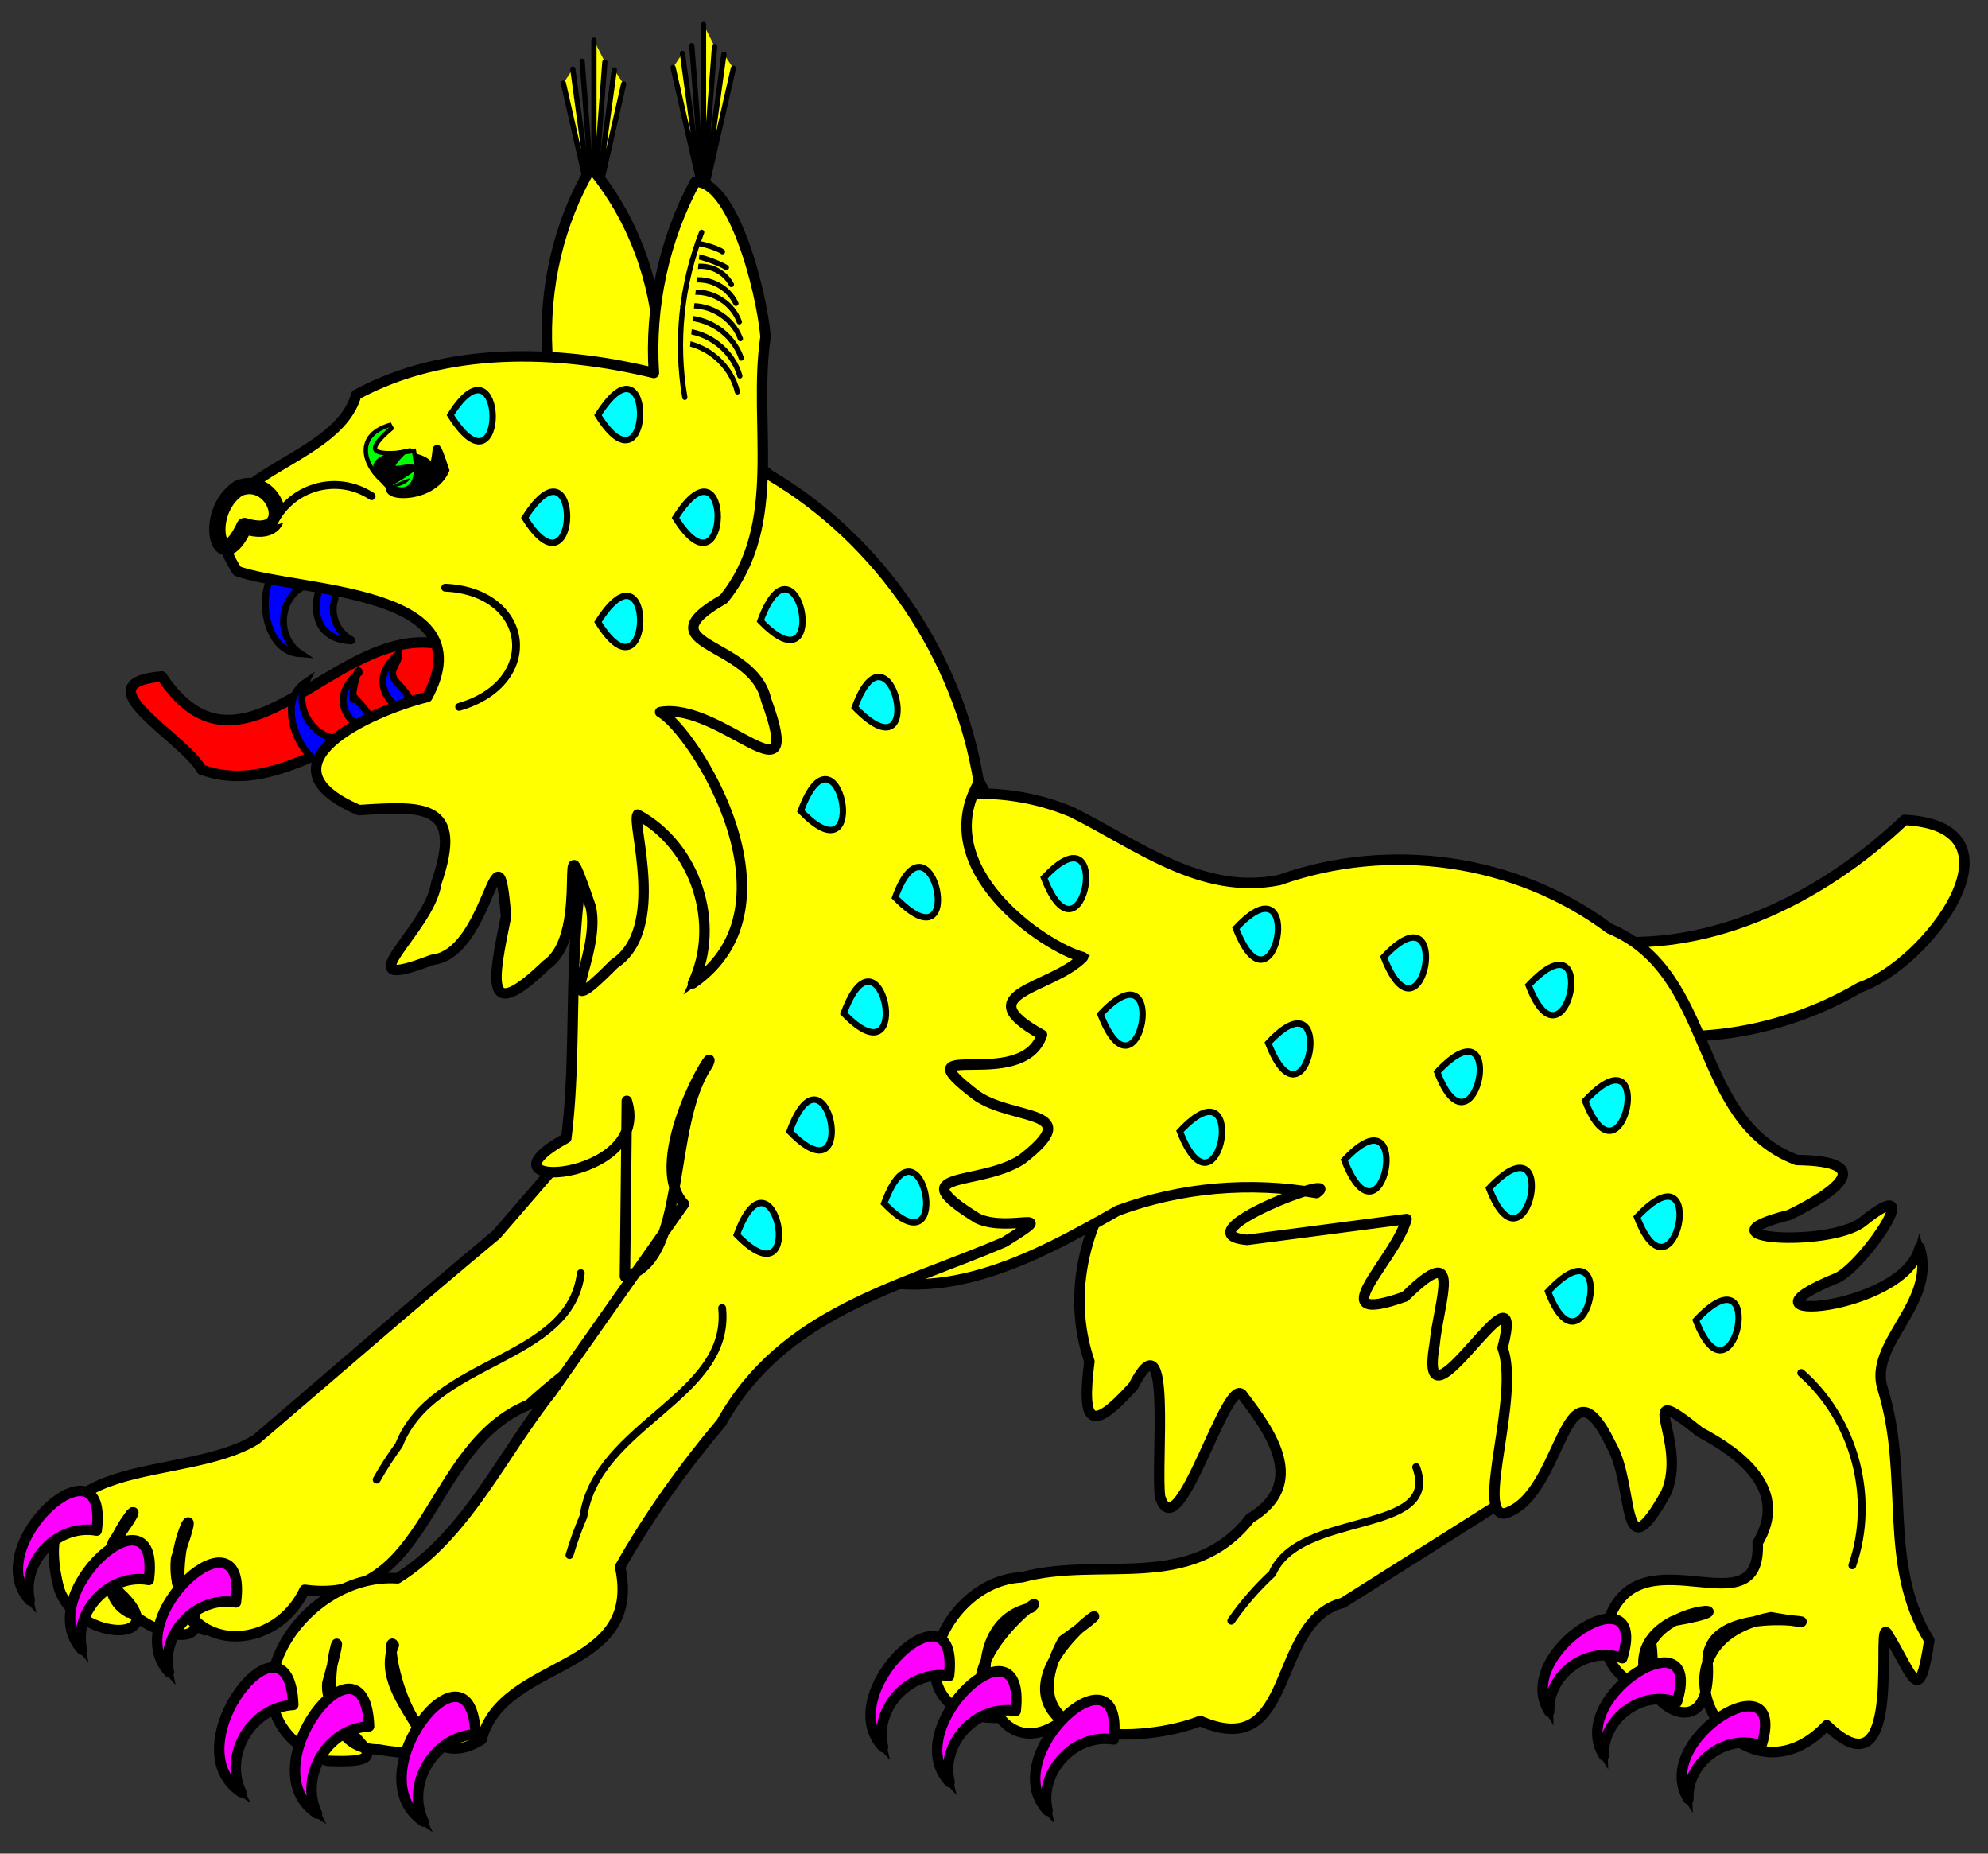 <?xml version="1.0" encoding="UTF-8" standalone="no"?>
<svg:svg
   version="1.1"
   viewBox="49.5 85.5 265.5 247.5"
   width="265.5"
   height="247.5"
   preserveAspectRatio="xMidYMid meet"
   zoomAndPan="magnify"
   contentScriptType="application/ecmascript"
   contentStyleType="text/css"
   id="svg655"
   xmlns:svg="http://www.w3.org/2000/svg"
   xmlns:rdf="http://www.w3.org/1999/02/22-rdf-syntax-ns#"
   xmlns:cc="http://creativecommons.org/ns#"
   xmlns:dc="http://purl.org/dc/elements/1.1/">
  <svg:rect x="49.5" y="85.5" width="265.5" height="247.5" fill="#333333" stroke="none"/>
  <svg:defs
     id="defs2" />
  <svg:g
     stroke-opacity="1"
     stroke-dasharray="none"
     stroke="#505050"
     fill="#ffff00"
     fill-opacity="1"
     id="g653"
     style="stroke:#000000">
    <svg:title
       id="title4">Lynx Statant (2)</svg:title>
    <svg:g
       id="g651">
      <svg:title
         id="title6">Art</svg:title>
      <svg:g
         id="g649">
        <svg:g
           id="g61">
          <svg:g
             id="g14">
            <svg:title
               id="title8">path26</svg:title>
            <svg:path
               d="m 115.8,250.34 c -10.81,8.99 -21.413,18.24 -32.096,27.36 -9.859,6.07 -31.145,1.35 -26.328,19.9 2.444,7.42 16.577,7.48 7.185,-0.25 -2.973,-5.51 7.319,-15.5 0.176,-5.95 -6.451,9.91 18.318,18.61 8.657,6.38 -1.658,-5.7 3.753,-14.61 -0.172,-4.18 -1.391,12.4 12.541,13.56 16.96,4.17 16.728,2.3 16.238,-19.21 29.958,-24.72 11.46,-10.42 24.7,-17.3 40.49,-16.09 17.05,-3.32 26.44,-21.61 28.01,-37.61 1.24,-8.93 -1.46,-17.5 -6.07,-25.03 -2.26,-4.45 -4.53,-8.91 -6.79,-13.36 -19.99,23.13 -39.99,46.25 -59.98,69.38 z"
               id="path10" />
            <svg:path
               d="m 115.8,250.34 c -10.81,8.99 -21.413,18.24 -32.096,27.36 -9.859,6.07 -31.145,1.35 -26.328,19.9 2.444,7.42 16.577,7.48 7.185,-0.25 -2.973,-5.51 7.319,-15.5 0.176,-5.95 -6.451,9.91 18.318,18.61 8.657,6.38 -1.658,-5.7 3.753,-14.61 -0.172,-4.18 -1.391,12.4 12.541,13.56 16.96,4.17 16.728,2.3 16.238,-19.21 29.958,-24.72 11.46,-10.42 24.7,-17.3 40.49,-16.09 17.05,-3.32 26.44,-21.61 28.01,-37.61 1.24,-8.93 -1.46,-17.5 -6.07,-25.03 -2.26,-4.45 -4.53,-8.91 -6.79,-13.36 -19.99,23.13 -39.99,46.25 -59.98,69.38 z"
               stroke="black"
               stroke-linecap="round"
               stroke-linejoin="round"
               stroke-width="1.396"
               id="path12" />
          </svg:g>
          <svg:g
             id="g20">
            <svg:title
               id="title16">path31</svg:title>
            <svg:path
               d="m 127.07,255.5 c -1.43,11.9 -19.76,11.33 -24.29,22.95 -1.08,1.47 -2.08,3.02 -2.977,4.62"
               stroke="black"
               stroke-linecap="round"
               stroke-linejoin="round"
               stroke-width="1.047"
               id="path18" />
          </svg:g>
          <svg:g
             id="g26">
            <svg:title
               id="title22">path36</svg:title>
            <svg:path
               d="m 66.643,300.79 c -7.738,-4.35 5.713,-20.7 -2.019,-9.43 -1.181,3.19 -0.369,7 2.019,9.43 z"
               stroke="black"
               stroke-linecap="round"
               stroke-linejoin="round"
               stroke-width="1.396"
               id="path24" />
          </svg:g>
          <svg:g
             id="g32">
            <svg:title
               id="title28">path41</svg:title>
            <svg:path
               d="m 76.851,303.18 c -7.763,-3.32 0.822,-23.21 -3.832,-9.58 -0.373,3.57 1.095,7.26 3.832,9.58 z"
               stroke="black"
               stroke-linecap="round"
               stroke-linejoin="round"
               stroke-width="1.396"
               id="path30" />
          </svg:g>
          <svg:g
             id="clawed-1">
            <svg:g
               id="g41">
              <svg:title
                 id="title34">path49</svg:title>
              <svg:g
                 id="feature-0">
                <svg:path
                   d="m 53.47,299.18 c -6.794,-7.45 10.657,-22.66 8.943,-9.31 -5.211,-0.94 -10.093,4.14 -8.943,9.31 z"
                   fill="#ff0000"
                   id="path36" />
              </svg:g>
              <svg:path
                 d="m 53.47,299.18 c -6.794,-7.45 10.657,-22.66 8.943,-9.31 -5.211,-0.94 -10.093,4.14 -8.943,9.31 z"
                 stroke="black"
                 stroke-linecap="round"
                 stroke-linejoin="round"
                 stroke-width="1.396"
                 id="path39"
                 style="fill:#ff00ff;stroke-linejoin:round" />
            </svg:g>
            <svg:g
               id="g50">
              <svg:title
                 id="title43">path54</svg:title>
              <svg:g
                 id="feature-1">
                <svg:path
                   d="m 60.435,305.77 c -6.793,-7.45 10.66,-22.66 8.942,-9.31 -5.208,-0.94 -10.094,4.14 -8.942,9.31 z"
                   fill="#ff0000"
                   id="path45" />
              </svg:g>
              <svg:path
                 d="m 60.435,305.77 c -6.793,-7.45 10.66,-22.66 8.942,-9.31 -5.208,-0.94 -10.094,4.14 -8.942,9.31 z"
                 stroke="black"
                 stroke-linecap="round"
                 stroke-linejoin="round"
                 stroke-width="1.396"
                 id="path48"
                 style="fill:#ff00ff;stroke-linejoin:round" />
            </svg:g>
            <svg:g
               id="g59">
              <svg:title
                 id="title52">path59</svg:title>
              <svg:g
                 id="feature-2">
                <svg:path
                   d="m 72.063,308.76 c -6.792,-7.46 10.664,-22.66 8.943,-9.3 -5.205,-0.94 -10.091,4.13 -8.943,9.3 z"
                   fill="#ff0000"
                   id="path54" />
              </svg:g>
              <svg:path
                 d="m 72.063,308.76 c -6.792,-7.46 10.664,-22.66 8.943,-9.3 -5.205,-0.94 -10.091,4.13 -8.943,9.3 z"
                 stroke="black"
                 stroke-linecap="round"
                 stroke-linejoin="round"
                 stroke-width="1.396"
                 id="path57"
                 style="fill:#ff00ff;stroke-linejoin:round" />
            </svg:g>
          </svg:g>
        </svg:g>
        <svg:g
           id="g104">
          <svg:g
             id="g69">
            <svg:title
               id="title63">path67</svg:title>
            <svg:path
               d="m 225.24,227.84 c -19.3,-0.16 -36.57,20.78 -30.25,39.44 -1.04,8.26 0.11,9.69 5.87,3.3 5.18,-10.1 2.96,10.48 3.57,14.79 2.42,7.58 9.06,-17.14 11.09,-13.48 3.71,4.86 8.64,11.75 0.93,16.34 -7.89,10.07 -20.05,5.01 -30.48,7.88 -11.15,0.47 -17.97,18.95 -2.99,18.77 -8.54,-6.07 7.38,-17.69 4.2,-14.7 -10.64,2.13 -6.08,22.67 4.16,15.11 -9.04,-7.32 13.04,-19.94 0.1,-10.74 -7.92,14.79 11.14,13.64 18.35,10.74 12.95,5.63 9.26,-13.28 19.06,-15.78 8.78,-5.55 17.55,-11.09 26.33,-16.64 3.68,-12.47 7.45,-27.68 -0.17,-39.35 -6.44,-9.8 -18.01,-15.91 -29.74,-15.68 z"
               id="path65" />
            <svg:path
               d="m 225.24,227.84 c -19.3,-0.16 -36.57,20.78 -30.25,39.44 -1.04,8.26 0.11,9.69 5.87,3.3 5.18,-10.1 2.96,10.48 3.57,14.79 2.42,7.58 9.06,-17.14 11.09,-13.48 3.71,4.86 8.64,11.75 0.93,16.34 -7.89,10.07 -20.05,5.01 -30.48,7.88 -11.15,0.47 -17.97,18.95 -2.99,18.77 -8.54,-6.07 7.38,-17.69 4.2,-14.7 -10.64,2.13 -6.08,22.67 4.16,15.11 -9.04,-7.32 13.04,-19.94 0.1,-10.74 -7.92,14.79 11.14,13.64 18.35,10.74 12.95,5.63 9.26,-13.28 19.06,-15.78 8.78,-5.55 17.55,-11.09 26.33,-16.64 3.68,-12.47 7.45,-27.68 -0.17,-39.35 -6.44,-9.8 -18.01,-15.91 -29.74,-15.68 z"
               stroke="black"
               stroke-linecap="round"
               stroke-linejoin="round"
               stroke-width="1.396"
               id="path67" />
          </svg:g>
          <svg:g
             id="g75">
            <svg:title
               id="title71">path72</svg:title>
            <svg:path
               d="m 238.63,281.4 c 3.43,9.25 -15.49,5.64 -19.22,14.21 -2.04,1.89 -3.88,4 -5.47,6.29"
               stroke="black"
               stroke-linecap="round"
               stroke-linejoin="round"
               stroke-width="1.047"
               id="path73" />
          </svg:g>
          <svg:g
             id="clawed-3">
            <svg:g
               id="g84">
              <svg:title
                 id="title77">path80</svg:title>
              <svg:g
                 id="feature-3">
                <svg:path
                   d="m 167.43,318.78 c -6.97,-7.38 10.32,-22.97 8.82,-9.51 -5.25,-0.86 -10.08,4.33 -8.82,9.51 z"
                   fill="#ff0000"
                   id="path79" />
              </svg:g>
              <svg:path
                 d="m 167.43,318.78 c -6.97,-7.38 10.32,-22.97 8.82,-9.51 -5.25,-0.86 -10.08,4.33 -8.82,9.51 z"
                 stroke="black"
                 stroke-linecap="round"
                 stroke-linejoin="round"
                 stroke-width="1.396"
                 id="path82"
                 style="fill:#ff00ff;stroke-linejoin:round" />
            </svg:g>
            <svg:g
               id="g93">
              <svg:title
                 id="title86">path85</svg:title>
              <svg:g
                 id="feature-4">
                <svg:path
                   d="m 176.32,323.46 c -6.96,-7.37 10.32,-22.97 8.83,-9.51 -5.25,-0.86 -10.08,4.34 -8.83,9.51 z"
                   fill="#ff0000"
                   id="path88" />
              </svg:g>
              <svg:path
                 d="m 176.32,323.46 c -6.96,-7.37 10.32,-22.97 8.83,-9.51 -5.25,-0.86 -10.08,4.34 -8.83,9.51 z"
                 stroke="black"
                 stroke-linecap="round"
                 stroke-linejoin="round"
                 stroke-width="1.396"
                 id="path91"
                 style="fill:#ff00ff;stroke-linejoin:round" />
            </svg:g>
            <svg:g
               id="g102">
              <svg:title
                 id="title95">path90</svg:title>
              <svg:g
                 id="feature-5">
                <svg:path
                   d="m 189.41,327.27 c -6.97,-7.38 10.33,-22.95 8.82,-9.51 -5.24,-0.85 -10.07,4.34 -8.82,9.51 z"
                   fill="#ff0000"
                   id="path97" />
              </svg:g>
              <svg:path
                 d="m 189.41,327.27 c -6.97,-7.38 10.33,-22.95 8.82,-9.51 -5.24,-0.85 -10.07,4.34 -8.82,9.51 z"
                 stroke="black"
                 stroke-linecap="round"
                 stroke-linejoin="round"
                 stroke-width="1.396"
                 id="path100"
                 style="fill:#ff00ff;stroke-linejoin:round" />
            </svg:g>
          </svg:g>
        </svg:g>
        <svg:g
           id="g267">
          <svg:g
             id="g112">
            <svg:title
               id="title106">path18</svg:title>
            <svg:path
               d="m 260.82,210.76 c 16.12,2.73 31.8,-5.13 43.03,-15.78 16.95,0.88 3.05,19.27 -5.96,22.36 -11.21,6.6 -25.63,8.72 -37.88,3.94 -3.81,-2.44 -3.33,-8.69 0.81,-10.52 z"
               id="path108" />
            <svg:path
               d="m 260.82,210.76 c 16.12,2.73 31.8,-5.13 43.03,-15.78 16.95,0.88 3.05,19.27 -5.96,22.36 -11.21,6.6 -25.63,8.72 -37.88,3.94 -3.81,-2.44 -3.33,-8.69 0.81,-10.52 z"
               stroke="black"
               stroke-linecap="round"
               stroke-linejoin="round"
               stroke-width="1.396"
               id="path110" />
          </svg:g>
          <svg:g
             id="g120">
            <svg:title
               id="title114">path101</svg:title>
            <svg:path
               d="m 225.32,244.8 c 4.1,-3.02 -18.48,5.45 -9.25,6.25 7.09,-0.93 14.19,-1.85 21.28,-2.78 -1.52,5.58 -11.87,14.49 -0.2,10.35 7.94,-7.81 4.49,0.55 3.93,6.47 -2.36,13.83 12.6,-13.35 9.09,0.39 2.37,6.43 -3.66,22.36 0.29,22.1 7.82,-2.28 7.91,-22.16 14.21,-9.15 3.21,5.57 1.11,17.52 7.32,6.44 3.1,-7.05 -4.73,-15.6 4.53,-8.16 5.58,2.96 11.91,7.78 7.72,14.8 0.52,11.85 -15.13,-1.24 -19.66,9.67 -3.77,6.68 7.09,14.47 5.42,3.68 2.84,-5.36 13.82,-4.77 2.99,-2.93 -11.53,5.88 5.56,20.88 4.55,5.46 -0.12,-9.21 21.28,-3.69 8.48,-5.95 -18.51,3.62 -4.16,26.74 7.45,14.42 10.86,10.58 6.16,-16.17 8.23,-12 3.41,5.6 4.1,9.64 5.46,0.67 -6.32,-10.22 -2.58,-21.71 -6.19,-33.47 -2.11,-6.16 7.26,-11.49 4.9,-18.97 -2.03,8.55 -26.86,10.42 -10.92,4 3.85,-2.05 12.18,-14.6 3.25,-7.41 -4.47,3.4 -22.8,2.3 -9.76,-0.95 6.69,-3.24 11.62,-7.2 1.02,-7.34 -14.09,-5.3 -10.67,-24.92 -25.03,-30.92 -12.51,-9.35 -29.43,-11.66 -44.08,-6.46 -10.43,2.09 -18.98,-4.74 -27.67,-9.06 -19.81,-8.39 -44.66,5.38 -48.03,26.64 -2.51,13.06 2.3,29.84 16.27,34.09 13.32,6.12 26.55,-1.09 37.87,-7.54 8.44,-3.11 17.68,-3.9 26.53,-2.34 z"
               id="path116" />
            <svg:path
               d="m 225.32,244.8 c 4.1,-3.02 -18.48,5.45 -9.25,6.25 7.09,-0.93 14.19,-1.85 21.28,-2.78 -1.52,5.58 -11.87,14.49 -0.2,10.35 7.94,-7.81 4.49,0.55 3.93,6.47 -2.36,13.83 12.6,-13.35 9.09,0.39 2.37,6.43 -3.66,22.36 0.29,22.1 7.82,-2.28 7.91,-22.16 14.21,-9.15 3.21,5.57 1.11,17.52 7.32,6.44 3.1,-7.05 -4.73,-15.6 4.53,-8.16 5.58,2.96 11.91,7.78 7.72,14.8 0.52,11.85 -15.13,-1.24 -19.66,9.67 -3.77,6.68 7.09,14.47 5.42,3.68 2.84,-5.36 13.82,-4.77 2.99,-2.93 -11.53,5.88 5.56,20.88 4.55,5.46 -0.12,-9.21 21.28,-3.69 8.48,-5.95 -18.51,3.62 -4.16,26.74 7.45,14.42 10.86,10.58 6.16,-16.17 8.23,-12 3.41,5.6 4.1,9.64 5.46,0.67 -6.32,-10.22 -2.58,-21.71 -6.19,-33.47 -2.11,-6.16 7.26,-11.49 4.9,-18.97 -2.03,8.55 -26.86,10.42 -10.92,4 3.85,-2.05 12.18,-14.6 3.25,-7.41 -4.47,3.4 -22.8,2.3 -9.76,-0.95 6.69,-3.24 11.62,-7.2 1.02,-7.34 -14.09,-5.3 -10.67,-24.92 -25.03,-30.92 -12.51,-9.35 -29.43,-11.66 -44.08,-6.46 -10.43,2.09 -18.98,-4.74 -27.67,-9.06 -19.81,-8.39 -44.66,5.38 -48.03,26.64 -2.51,13.06 2.3,29.84 16.27,34.09 13.32,6.12 26.55,-1.09 37.87,-7.54 8.44,-3.11 17.68,-3.9 26.53,-2.34 z"
               stroke="black"
               stroke-linecap="round"
               stroke-linejoin="round"
               stroke-width="1.396"
               id="path118" />
          </svg:g>
          <svg:g
             id="clawed-4">
            <svg:g
               id="g129">
              <svg:title
                 id="title122">path109</svg:title>
              <svg:g
                 id="feature-6">
                <svg:path
                   d="m 256.4,314.04 c -5.06,-7.99 13.52,-19.14 9.75,-7.13 -4.64,-1.71 -9.98,2.18 -9.75,7.13 z"
                   fill="#ff0000"
                   id="path124" />
              </svg:g>
              <svg:path
                 d="m 256.4,314.04 c -5.06,-7.99 13.52,-19.14 9.75,-7.13 -4.64,-1.71 -9.98,2.18 -9.75,7.13 z"
                 stroke="black"
                 stroke-linecap="round"
                 stroke-linejoin="round"
                 stroke-width="1.396"
                 id="path127"
                 style="fill:#ff00ff;stroke-linejoin:round" />
            </svg:g>
            <svg:g
               id="g138">
              <svg:title
                 id="title131">path114</svg:title>
              <svg:g
                 id="feature-7">
                <svg:path
                   d="m 263.7,319.9 c -5.06,-8 13.53,-19.14 9.75,-7.12 -4.65,-1.72 -9.96,2.18 -9.75,7.12 z"
                   fill="#ff0000"
                   id="path133" />
              </svg:g>
              <svg:path
                 d="m 263.7,319.9 c -5.06,-8 13.53,-19.14 9.75,-7.12 -4.65,-1.72 -9.96,2.18 -9.75,7.12 z"
                 stroke="black"
                 stroke-linecap="round"
                 stroke-linejoin="round"
                 stroke-width="1.396"
                 id="path136"
                 style="fill:#ff00ff;stroke-linejoin:round" />
            </svg:g>
            <svg:g
               id="g147">
              <svg:title
                 id="title140">path119</svg:title>
              <svg:g
                 id="feature-8">
                <svg:path
                   d="m 274.99,325.72 c -5.07,-8 13.52,-19.14 9.75,-7.13 -4.65,-1.71 -9.98,2.17 -9.75,7.13 z"
                   fill="#ff0000"
                   id="path142" />
              </svg:g>
              <svg:path
                 d="m 274.99,325.72 c -5.07,-8 13.52,-19.14 9.75,-7.13 -4.65,-1.71 -9.98,2.17 -9.75,7.13 z"
                 stroke="black"
                 stroke-linecap="round"
                 stroke-linejoin="round"
                 stroke-width="1.396"
                 id="path145"
                 style="fill:#ff00ff;stroke-linejoin:round" />
            </svg:g>
          </svg:g>
          <svg:g
             id="g153">
            <svg:title
               id="title149">path127</svg:title>
            <svg:path
               d="m 290.06,268.82 c 7.15,6.27 9.92,16.7 6.82,25.69"
               stroke="black"
               stroke-linecap="round"
               stroke-linejoin="round"
               stroke-width="1.047"
               id="path151" />
          </svg:g>
          <svg:g
             id="g161">
            <svg:title
               id="title155">path382</svg:title>
            <svg:path
               d="m 214.64,209.47 c 5.08,12.94 9.21,-9.86 0,0 z"
               fill="#cccccc"
               id="path157" />
          </svg:g>
          <svg:g
             id="g169">
            <svg:title
               id="title163">path387</svg:title>
            <svg:path
               d="m 234.39,213.31 c 5.07,12.93 9.22,-9.86 0,0 z"
               fill="#cccccc"
               id="path165" />
          </svg:g>
          <svg:g
             id="g177">
            <svg:title
               id="title171">path422</svg:title>
            <svg:path
               d="m 207.16,236.58 c 5.06,12.93 9.23,-9.85 0,0 z"
               fill="#cccccc"
               id="path173" />
          </svg:g>
          <svg:g
             id="g185">
            <svg:title
               id="title179">path427</svg:title>
            <svg:path
               d="m 189.01,202.72 c 5.07,12.93 9.22,-9.85 0,0 z"
               fill="#cccccc"
               id="path181" />
          </svg:g>
          <svg:g
             id="g193">
            <svg:title
               id="title187">path432</svg:title>
            <svg:path
               d="m 229.12,240.42 c 5.07,12.93 9.22,-9.86 0,0 z"
               fill="#cccccc"
               id="path189" />
          </svg:g>
          <svg:g
             id="g201">
            <svg:title
               id="title195">path437</svg:title>
            <svg:path
               d="m 196.56,220.94 c 5.04,12.94 9.23,-9.83 0,0 z"
               fill="#cccccc"
               id="path197" />
          </svg:g>
          <svg:g
             id="g209">
            <svg:title
               id="title203">path442</svg:title>
            <svg:path
               d="m 218.96,224.78 c 5.06,12.93 9.22,-9.83 0,0 z"
               fill="#cccccc"
               id="path205" />
          </svg:g>
          <svg:g
             id="g217">
            <svg:title
               id="title211">path447</svg:title>
            <svg:path
               d="m 253.73,217.07 c 9.53,-10.08 4.87,12.58 0,0 z"
               fill="#cccccc"
               id="path213" />
          </svg:g>
          <svg:g
             id="g225">
            <svg:title
               id="title219">path452</svg:title>
            <svg:path
               d="m 261.28,232.5 c 9.54,-10.11 4.87,12.58 0,0 z"
               fill="#cccccc"
               id="path221" />
          </svg:g>
          <svg:g
             id="g233">
            <svg:title
               id="title227">path457</svg:title>
            <svg:path
               d="m 241.53,228.66 c 9.54,-10.1 4.87,12.58 0,0 z"
               fill="#cccccc"
               id="path229" />
          </svg:g>
          <svg:g
             id="g241">
            <svg:title
               id="title235">path462</svg:title>
            <svg:path
               d="m 268.21,248.02 c 9.54,-10.1 4.86,12.58 0,0 z"
               fill="#cccccc"
               id="path237" />
          </svg:g>
          <svg:g
             id="g249">
            <svg:title
               id="title243">path467</svg:title>
            <svg:path
               d="m 248.46,244.18 c 9.53,-10.08 4.87,12.58 0,0 z"
               fill="#cccccc"
               id="path245" />
          </svg:g>
          <svg:g
             id="g257">
            <svg:title
               id="title251">path472</svg:title>
            <svg:path
               d="m 276.08,261.81 c 9.53,-10.12 4.88,12.57 0,0 z"
               fill="#cccccc"
               id="path253" />
          </svg:g>
          <svg:g
             id="g265">
            <svg:title
               id="title259">path477</svg:title>
            <svg:path
               d="m 256.33,257.97 c 9.53,-10.12 4.88,12.58 0,0 z"
               fill="#cccccc"
               id="path261" />
          </svg:g>
        </svg:g>
        <svg:g
           id="g374">
          <svg:g
             id="g275">
            <svg:title
               id="title269">path135</svg:title>
            <svg:path
               d="m 132.32,294.71 c 3.1,14.43 -15.65,12.06 -18.51,23.07 -10.01,6.36 -13.18,-15.11 -11.71,-12.6 -3.465,7.49 12.14,16.4 -2.03,13.92 -12.122,0 -2.392,-24.58 -6.852,-8.87 -0.577,6.64 12.212,10.91 0,10.38 -15.565,-6.03 -4.013,-25.27 9.362,-24.37 9.32,-5.84 13.89,-16.44 20.58,-24.84 5.9,-8.38 11.79,-16.76 17.69,-25.14 -5.55,-5.85 4.94,-22.69 3.2,-18.62 -5.61,8.15 -2.64,26.24 -11.09,28.29 0.1,-7.81 0.17,-15.63 0.25,-23.44 3.45,10.89 -21.49,12.3 -8.08,4.97 1.88,-14.87 -0.74,-31.2 4.89,-45.98 -4.92,-7.31 -18.07,-19.34 -10.99,-32.17 4.58,-12.94 22.23,-19.61 33.26,-10.37 14.73,8.7 25.24,24.13 27.93,41.03 -6.62,11.51 8.65,21.93 13.91,23.34 -4.18,4.31 -15.69,4.75 -5.47,10.37 -2.72,7.88 -19.35,-0 -8.76,8.09 4.95,3.47 14.83,1.71 6.07,8.53 -5.67,3.72 -16.47,1.37 -5.91,7.89 4.39,2.02 11.36,-1.67 3.54,3.17 -14.19,6.07 -29.53,9.34 -37.76,24.09 -5.06,6 -9.65,12.44 -13.52,19.26 z"
               id="path271" />
            <svg:path
               d="m 132.32,294.71 c 3.1,14.43 -15.65,12.06 -18.51,23.07 -10.01,6.36 -13.18,-15.11 -11.71,-12.6 -3.465,7.49 12.14,16.4 -2.03,13.92 -12.122,0 -2.392,-24.58 -6.852,-8.87 -0.577,6.64 12.212,10.91 0,10.38 -15.565,-6.03 -4.013,-25.27 9.362,-24.37 9.32,-5.84 13.89,-16.44 20.58,-24.84 5.9,-8.38 11.79,-16.76 17.69,-25.14 -5.55,-5.85 4.94,-22.69 3.2,-18.62 -5.61,8.15 -2.64,26.24 -11.09,28.29 0.1,-7.81 0.17,-15.63 0.25,-23.44 3.45,10.89 -21.49,12.3 -8.08,4.97 1.88,-14.87 -0.74,-31.2 4.89,-45.98 -4.92,-7.31 -18.07,-19.34 -10.99,-32.17 4.58,-12.94 22.23,-19.61 33.26,-10.37 14.73,8.7 25.24,24.13 27.93,41.03 -6.62,11.51 8.65,21.93 13.91,23.34 -4.18,4.31 -15.69,4.75 -5.47,10.37 -2.72,7.88 -19.35,-0 -8.76,8.09 4.95,3.47 14.83,1.71 6.07,8.53 -5.67,3.72 -16.47,1.37 -5.91,7.89 4.39,2.02 11.36,-1.67 3.54,3.17 -14.19,6.07 -29.53,9.34 -37.76,24.09 -5.06,6 -9.65,12.44 -13.52,19.26 z"
               stroke="black"
               stroke-linecap="round"
               stroke-linejoin="round"
               stroke-width="1.396"
               id="path273" />
          </svg:g>
          <svg:g
             id="g281">
            <svg:title
               id="title277">path140</svg:title>
            <svg:path
               d="m 145.94,260.15 c 1.26,11.92 -16.71,15.47 -18.52,27.82 -0.72,1.68 -1.34,3.41 -1.86,5.17"
               stroke="black"
               stroke-linecap="round"
               stroke-linejoin="round"
               stroke-width="1.047"
               id="path279" />
          </svg:g>
          <svg:g
             id="clawed-2">
            <svg:g
               id="g290">
              <svg:title
                 id="title283">path148</svg:title>
              <svg:g
                 id="feature-9">
                <svg:path
                   d="m 81.713,324.8 c -9.307,-6.18 6.427,-25.77 6.953,-11.65 -5.551,0.28 -9.35,6.63 -6.953,11.65 z"
                   fill="#ff0000"
                   id="path285" />
              </svg:g>
              <svg:path
                 d="m 81.713,324.8 c -9.307,-6.18 6.427,-25.77 6.953,-11.65 -5.551,0.28 -9.35,6.63 -6.953,11.65 z"
                 stroke="black"
                 stroke-linecap="round"
                 stroke-linejoin="round"
                 stroke-width="1.396"
                 id="path288"
                 style="fill:#ff00ff;stroke-linejoin:round" />
            </svg:g>
            <svg:g
               id="g299">
              <svg:title
                 id="title292">path153</svg:title>
              <svg:g
                 id="feature-10">
                <svg:path
                   d="m 91.837,327.66 c -9.311,-6.18 6.434,-25.77 6.953,-11.65 -5.552,0.27 -9.349,6.63 -6.953,11.65 z"
                   fill="#ff0000"
                   id="path294" />
              </svg:g>
              <svg:path
                 d="m 91.837,327.66 c -9.311,-6.18 6.434,-25.77 6.953,-11.65 -5.552,0.27 -9.349,6.63 -6.953,11.65 z"
                 stroke="black"
                 stroke-linecap="round"
                 stroke-linejoin="round"
                 stroke-width="1.396"
                 id="path297"
                 style="fill:#ff00ff;stroke-linejoin:round" />
            </svg:g>
            <svg:g
               id="g308">
              <svg:title
                 id="title301">path158</svg:title>
              <svg:g
                 id="feature-11">
                <svg:path
                   d="m 106.06,328.72 c -9.313,-6.19 6.43,-25.78 6.95,-11.65 -5.55,0.27 -9.34,6.63 -6.95,11.65 z"
                   fill="#ff0000"
                   id="path303" />
              </svg:g>
              <svg:path
                 d="m 106.06,328.72 c -9.313,-6.19 6.43,-25.78 6.95,-11.65 -5.55,0.27 -9.34,6.63 -6.95,11.65 z"
                 stroke="black"
                 stroke-linecap="round"
                 stroke-linejoin="round"
                 stroke-width="1.396"
                 id="path306"
                 style="fill:#ff00ff;stroke-linejoin:round" />
            </svg:g>
          </svg:g>
          <svg:g
             id="g316">
            <svg:title
               id="title310">path372</svg:title>
            <svg:path
               d="m 151.14,168.39 c 4.84,-13 9.38,9.69 0,0 z"
               fill="#cccccc"
               id="path312" />
          </svg:g>
          <svg:g
             id="g324">
            <svg:title
               id="title318">path377</svg:title>
            <svg:path
               d="m 156.53,193.77 c 4.84,-13.02 9.39,9.69 0,0 z"
               fill="#cccccc"
               id="path320" />
          </svg:g>
          <svg:g
             id="g332">
            <svg:title
               id="title326">path392</svg:title>
            <svg:path
               d="m 169.14,205.31 c 9.71,9.92 4.65,-12.66 0,0 z"
               fill="#cccccc"
               id="path328" />
          </svg:g>
          <svg:g
             id="g348">
            <svg:title
               id="title342">path402</svg:title>
            <svg:path
               d="m 162.27,220.79 c 4.83,-13.02 9.41,9.66 0,0 z"
               fill="#cccccc"
               id="path344" />
          </svg:g>
          <svg:g
             id="g356">
            <svg:title
               id="title350">path407</svg:title>
            <svg:path
               d="m 155.04,236.55 c 4.83,-13.03 9.38,9.68 0,0 z"
               fill="#cccccc"
               id="path352" />
          </svg:g>
          <svg:g
             id="g364">
            <svg:title
               id="title358">path412</svg:title>
            <svg:path
               d="m 147.99,250.35 c 4.81,-13.02 9.4,9.66 0,0 z"
               fill="#cccccc"
               id="path360" />
          </svg:g>
          <svg:g
             id="g372">
            <svg:title
               id="title366">path417</svg:title>
            <svg:path
               d="m 167.67,246.16 c 4.83,-13.01 9.38,9.68 0,0 z"
               fill="#cccccc"
               id="path368" />
          </svg:g>
        </svg:g>
        <svg:g
           id="g647">
          <svg:g
             id="g383">
            <svg:title
               id="title376">path232</svg:title>
            <svg:g
               id="feature-12">
              <svg:path
                 d="m 108.02,171.47 c -13.854,-2.45 -26.108,20.55 -36.9,4.36 -10.873,0.85 2.758,7.99 5.305,12.44 12.152,4.37 21.922,-10.12 34.295,-4.61 8.06,-1.35 5.07,-14.15 -2.7,-12.19 z"
                 fill="#ff0000"
                 id="path378" />
            </svg:g>
            <svg:path
               d="m 108.02,171.47 c -13.854,-2.45 -26.108,20.55 -36.9,4.36 -10.873,0.85 2.758,7.99 5.305,12.44 12.152,4.37 21.922,-10.12 34.295,-4.61 8.06,-1.35 5.07,-14.15 -2.7,-12.19 z"
               stroke="black"
               stroke-linecap="round"
               stroke-linejoin="round"
               stroke-width="1.396"
               id="path381"
               style="fill:#ff0000;stroke-linejoin:round" />
          </svg:g>
          <svg:g
             id="armed">
            <svg:g
               id="g391">
              <svg:title
                 id="title385">path240</svg:title>
              <svg:path
                 d="m 89.507,172.74 c -6.826,-0.52 -5.261,-16.14 0.09,-8.74 -2.999,1.93 -3.047,6.75 -0.09,8.74 z"
                 fill="#ffffff"
                 id="path387" />
              <svg:path
                 d="m 89.507,172.74 c -6.826,-0.52 -5.261,-16.14 0.09,-8.74 -2.999,1.93 -3.047,6.75 -0.09,8.74 z"
                 stroke="black"
                 stroke-linecap="round"
                 stroke-linejoin="round"
                 stroke-width=".838"
                 id="path389"
                 style="fill:#0000ff;stroke-linejoin:round" />
            </svg:g>
            <svg:g
               id="g399">
              <svg:title
                 id="title393">path245</svg:title>
              <svg:path
                 d="m 96.56,171.04 c -9.641,-0.28 -1.543,-15.17 -2.374,-5.57 -0.733,2.11 0.345,4.64 2.374,5.57 z"
                 fill="#ffffff"
                 id="path395" />
              <svg:path
                 d="m 96.56,171.04 c -9.641,-0.28 -1.543,-15.17 -2.374,-5.57 -0.733,2.11 0.345,4.64 2.374,5.57 z"
                 stroke="black"
                 stroke-linecap="round"
                 stroke-linejoin="round"
                 stroke-width=".838"
                 id="path397"
                 style="fill:#0000ff;stroke-linejoin:round" />
            </svg:g>
            <svg:g
               id="g407">
              <svg:title
                 id="title401">path250</svg:title>
              <svg:path
                 d="m 97.426,175.31 c -7.129,6.22 7.104,11.4 -0.428,3.54 -1.158,1.02 0.449,-4.89 0.428,-3.54 z"
                 fill="#ffffff"
                 id="path403" />
              <svg:path
                 d="m 97.426,175.31 c -7.129,6.22 7.104,11.4 -0.428,3.54 -1.158,1.02 0.449,-4.89 0.428,-3.54 z"
                 stroke="black"
                 stroke-linecap="round"
                 stroke-linejoin="round"
                 stroke-width=".838"
                 id="path405"
                 style="fill:#0000ff;stroke-linejoin:round" />
            </svg:g>
            <svg:g
               id="g415">
              <svg:title
                 id="title409">path255</svg:title>
              <svg:path
                 d="m 90.27,176.66 c -5.654,3.86 3.518,16.6 4.441,7.52 -3.564,-0.17 -6.009,-4.32 -4.441,-7.52 z"
                 fill="#ffffff"
                 id="path411" />
              <svg:path
                 d="m 90.27,176.66 c -5.654,3.86 3.518,16.6 4.441,7.52 -3.564,-0.17 -6.009,-4.32 -4.441,-7.52 z"
                 stroke="black"
                 stroke-linecap="round"
                 stroke-linejoin="round"
                 stroke-width=".838"
                 id="path413"
                 style="fill:#0000ff;stroke-linejoin:round" />
            </svg:g>
            <svg:g
               id="g423">
              <svg:title
                 id="title417">path260</svg:title>
              <svg:path
                 d="m 102.73,172.83 c -7.124,6.12 7.1,11.53 -0.42,3.63 -1.15,-1.39 0.44,-2.37 0.42,-3.63 z"
                 fill="#ffffff"
                 id="path419" />
              <svg:path
                 d="m 102.73,172.83 c -7.124,6.12 7.1,11.53 -0.42,3.63 -1.15,-1.39 0.44,-2.37 0.42,-3.63 z"
                 stroke="black"
                 stroke-linecap="round"
                 stroke-linejoin="round"
                 stroke-width=".838"
                 id="path421"
                 style="fill:#0000ff;stroke-linejoin:round" />
            </svg:g>
          </svg:g>
          <svg:g
             id="g549">
            <svg:g
               id="g429">
              <svg:title
                 id="title425">path175</svg:title>
              <svg:path
                 d="m 130.28,93.787 c -0.49,6.413 -0.97,12.833 -1.46,19.253 0,-7.39 0,-14.785 0,-22.177"
                 stroke="black"
                 stroke-linecap="round"
                 stroke-linejoin="round"
                 stroke-width=".698"
                 id="path427" />
            </svg:g>
            <svg:g
               id="g435">
              <svg:title
                 id="title431">path180</svg:title>
              <svg:path
                 d="m 132.79,96.717 c -1.25,5.503 -2.51,11.013 -3.76,16.523 0.84,-6.13 1.67,-12.27 2.51,-18.404"
                 stroke="black"
                 stroke-linecap="round"
                 stroke-linejoin="round"
                 stroke-width=".698"
                 id="path433" />
            </svg:g>
            <svg:g
               id="g441">
              <svg:title
                 id="title437">path188</svg:title>
              <svg:line
                 x1="127.247"
                 y1="93.683"
                 x2="128.713"
                 y2="112.931"
                 stroke="black"
                 stroke-linecap="round"
                 stroke-linejoin="round"
                 stroke-width=".698"
                 id="line439" />
            </svg:g>
            <svg:g
               id="g447">
              <svg:title
                 id="title443">path193</svg:title>
              <svg:path
                 d="m 124.74,96.613 c 1.25,5.507 2.51,11.017 3.76,16.527 -0.83,-6.14 -1.67,-12.27 -2.5,-18.409"
                 stroke="black"
                 stroke-linecap="round"
                 stroke-linejoin="round"
                 stroke-width=".698"
                 id="path445" />
            </svg:g>
            <svg:g
               id="g453">
              <svg:title
                 id="title449">path204</svg:title>
              <svg:path
                 d="m 144.93,91.695 c -0.49,6.415 -0.98,12.825 -1.47,19.245 0,-7.39 0,-14.779 0,-22.169"
                 stroke="black"
                 stroke-linecap="round"
                 stroke-linejoin="round"
                 stroke-width=".698"
                 id="path451" />
            </svg:g>
            <svg:g
               id="g459">
              <svg:title
                 id="title455">path209</svg:title>
              <svg:path
                 d="m 147.44,94.625 c -1.26,5.505 -2.51,11.015 -3.77,16.525 0.84,-6.14 1.67,-12.271 2.51,-18.407"
                 stroke="black"
                 stroke-linecap="round"
                 stroke-linejoin="round"
                 stroke-width=".698"
                 id="path457" />
            </svg:g>
            <svg:g
               id="g465">
              <svg:title
                 id="title461">path217</svg:title>
              <svg:line
                 x1="141.893"
                 y1="91.59"
                 x2="143.359"
                 y2="110.839"
                 stroke="black"
                 stroke-linecap="round"
                 stroke-linejoin="round"
                 stroke-width=".698"
                 id="line463" />
            </svg:g>
            <svg:g
               id="g471">
              <svg:title
                 id="title467">path222</svg:title>
              <svg:path
                 d="m 139.39,94.52 c 1.25,5.51 2.51,11.02 3.76,16.53 -0.84,-6.14 -1.67,-12.274 -2.51,-18.411"
                 stroke="black"
                 stroke-linecap="round"
                 stroke-linejoin="round"
                 stroke-width=".698"
                 id="path469" />
            </svg:g>
            <svg:g
               id="g479">
              <svg:title
                 id="title473">path227</svg:title>
              <svg:path
                 d="m 128.45,107.88 c -8.72,14.75 -7.73,34.48 2.39,48.3 9.81,-14.46 8.81,-34.87 -2.39,-48.3 z"
                 id="path475" />
              <svg:path
                 d="m 128.45,107.88 c -8.72,14.75 -7.73,34.48 2.39,48.3 9.81,-14.46 8.81,-34.87 -2.39,-48.3 z"
                 stroke="black"
                 stroke-linecap="round"
                 stroke-linejoin="round"
                 stroke-width="1.396"
                 id="path477" />
            </svg:g>
            <svg:g
               id="g487">
              <svg:title
                 id="title481">path265</svg:title>
              <svg:path
                 d="m 136.83,135.3 c -12.94,-3.15 -27.8,-3.57 -39.752,2.91 -2.796,10.08 -24.368,10.59 -15.89,23.55 8.01,2.85 33.292,2.18 25.382,16.8 -7.937,1.98 -23.179,9.1 -9.129,15.11 8.699,-0.56 13.999,-0.9 10.329,9.74 -0.85,6.28 -12.858,14.99 -0.56,10.25 7.7,-0.76 8.71,-20.17 9.87,-5.8 -1.68,8.3 -3.1,14.67 5.39,6.47 6.29,-4.29 0.91,-22.3 5.94,-7.7 1.43,6.64 -5.85,16.59 3.13,7.56 7.03,-4.61 2.28,-18.72 3.11,-19.92 7.76,4.18 11.17,14.57 7.39,22.53 15.02,-10.42 0.1,-33.76 -4.38,-36.22 8.18,-1.43 19.53,13.06 14.15,-1.66 -1.73,-7.93 -16.75,-7.1 -5.67,-13.43 8.16,-10.01 3.86,-23.37 5.6,-35.04 -0.61,-6.65 -4.47,-20.86 -9.4,-20.67 -4.17,7.78 -6.09,16.72 -5.51,25.52 z"
                 id="path483" />
              <svg:path
                 d="m 136.83,135.3 c -12.94,-3.15 -27.8,-3.57 -39.752,2.91 -2.796,10.08 -24.368,10.59 -15.89,23.55 8.01,2.85 33.292,2.18 25.382,16.8 -7.937,1.98 -23.179,9.1 -9.129,15.11 8.699,-0.56 13.999,-0.9 10.329,9.74 -0.85,6.28 -12.858,14.99 -0.56,10.25 7.7,-0.76 8.71,-20.17 9.87,-5.8 -1.68,8.3 -3.1,14.67 5.39,6.47 6.29,-4.29 0.91,-22.3 5.94,-7.7 1.43,6.64 -5.85,16.59 3.13,7.56 7.03,-4.61 2.28,-18.72 3.11,-19.92 7.76,4.18 11.17,14.57 7.39,22.53 15.02,-10.42 0.1,-33.76 -4.38,-36.22 8.18,-1.43 19.53,13.06 14.15,-1.66 -1.73,-7.93 -16.75,-7.1 -5.67,-13.43 8.16,-10.01 3.86,-23.37 5.6,-35.04 -0.61,-6.65 -4.47,-20.86 -9.4,-20.67 -4.17,7.78 -6.09,16.72 -5.51,25.52 z"
                 stroke="black"
                 stroke-linecap="round"
                 stroke-linejoin="round"
                 stroke-width="1.396"
                 id="path485" />
            </svg:g>
            <svg:g
               id="g493">
              <svg:title
                 id="title489">path276</svg:title>
              <svg:path
                 d="m 142.14,119.67 c 0.81,0 3.72,1.08 4.37,1.56"
                 stroke="black"
                 stroke-linecap="round"
                 stroke-linejoin="round"
                 stroke-width=".698"
                 id="path491" />
            </svg:g>
            <svg:g
               id="g499">
              <svg:title
                 id="title495">path281</svg:title>
              <svg:path
                 d="m 141.71,121.27 c 2.07,-0.67 4.45,0.29 5.47,2.22"
                 stroke="black"
                 stroke-linecap="round"
                 stroke-linejoin="round"
                 stroke-width=".698"
                 id="path497" />
            </svg:g>
            <svg:g
               id="g505">
              <svg:title
                 id="title501">path286</svg:title>
              <svg:path
                 d="m 141.31,123.06 c 2.53,-0.72 5.35,0.57 6.47,2.95"
                 stroke="black"
                 stroke-linecap="round"
                 stroke-linejoin="round"
                 stroke-width=".698"
                 id="path503" />
            </svg:g>
            <svg:g
               id="g511">
              <svg:title
                 id="title507">path291</svg:title>
              <svg:path
                 d="m 140.94,124.72 c 2.96,-0.83 6.25,0.86 7.3,3.75"
                 stroke="black"
                 stroke-linecap="round"
                 stroke-linejoin="round"
                 stroke-width=".698"
                 id="path509" />
            </svg:g>
            <svg:g
               id="g517">
              <svg:title
                 id="title513">path296</svg:title>
              <svg:path
                 d="m 140.71,126.44 c 3.17,-0.62 6.53,1.25 7.67,4.28"
                 stroke="black"
                 stroke-linecap="round"
                 stroke-linejoin="round"
                 stroke-width=".698"
                 id="path515" />
            </svg:g>
            <svg:g
               id="g523">
              <svg:title
                 id="title519">path301</svg:title>
              <svg:path
                 d="m 140.54,127.97 c 3.46,-0.21 6.84,2.06 7.96,5.34"
                 stroke="black"
                 stroke-linecap="round"
                 stroke-linejoin="round"
                 stroke-width=".698"
                 id="path521" />
            </svg:g>
            <svg:g
               id="g529">
              <svg:title
                 id="title525">path306</svg:title>
              <svg:path
                 d="m 140.55,129.66 c 3.54,0.1 6.79,2.64 7.76,6.04"
                 stroke="black"
                 stroke-linecap="round"
                 stroke-linejoin="round"
                 stroke-width=".698"
                 id="path527" />
            </svg:g>
            <svg:g
               id="g535">
              <svg:title
                 id="title531">path311</svg:title>
              <svg:path
                 d="m 140.41,131.19 c 3.59,0.35 6.75,3.12 7.57,6.63"
                 stroke="black"
                 stroke-linecap="round"
                 stroke-linejoin="round"
                 stroke-width=".698"
                 id="path533" />
            </svg:g>
            <svg:g
               id="g541">
              <svg:title
                 id="title537">path316</svg:title>
              <svg:path
                 d="m 143.21,116.52 c -2.72,6.97 -3.5,14.67 -2.25,22.04"
                 stroke="black"
                 stroke-linecap="round"
                 stroke-linejoin="round"
                 stroke-width=".698"
                 id="path539" />
            </svg:g>
            <svg:g
               id="g547">
              <svg:title
                 id="title543">path321</svg:title>
              <svg:path
                 d="m 142.7,118.02 c 0.62,-0 2.81,0.69 3.29,1.09"
                 stroke="black"
                 stroke-linecap="round"
                 stroke-linejoin="round"
                 stroke-width=".698"
                 id="path545" />
            </svg:g>
          </svg:g>
          <svg:g
             id="g558">
            <svg:title
               id="title551">path334</svg:title>
            <svg:g
               id="outline-0">
              <svg:path
                 d="m 104.2,145.91 c 5.51,6.46 2.12,-5.75 4.8,2.39 -2.26,5.11 -12.536,3.2 -4.33,0.65 0.38,-1 0.22,-2.23 -0.47,-3.04 z"
                 fill="#000000"
                 id="path553" />
            </svg:g>
            <svg:path
               d="m 104.2,145.91 c 5.51,6.46 2.12,-5.75 4.8,2.39 -2.26,5.11 -12.536,3.2 -4.33,0.65 0.38,-1 0.22,-2.23 -0.47,-3.04 z"
               stroke="black"
               stroke-linecap="round"
               stroke-linejoin="round"
               stroke-width=".168"
               id="path556"
               style="fill:#000000;stroke-linejoin:round" />
          </svg:g>
          <svg:g
             id="g566">
            <svg:title
               id="title560">path339</svg:title>
            <svg:path
               d="m 99.362,146.8 c 15.418,-2.94 3.778,11.47 0,0 z"
               fill="#ffffff"
               id="path562" />
            <svg:path
               d="m 99.362,146.8 c 15.418,-2.94 3.778,11.47 0,0 z"
               stroke="black"
               stroke-linecap="round"
               stroke-linejoin="round"
               stroke-width=".168"
               id="path564"
               style="fill:#000000;stroke-linejoin:round" />
          </svg:g>
          <svg:g
             id="g575">
            <svg:title
               id="title568">path344</svg:title>
            <svg:g
               id="outline-1">
              <svg:path
                 d="m 101.83,142.39 c -9.528,2.53 5.02,14.9 2.79,3.55 -6.133,0.9 -6.633,-0.37 -2.79,-3.55 z"
                 fill="#000000"
                 id="path570" />
            </svg:g>
            <svg:path
               d="m 101.83,142.39 c -9.528,2.53 5.02,14.9 2.79,3.55 -6.133,0.9 -6.633,-0.37 -2.79,-3.55 z"
               stroke="black"
               stroke-linecap="round"
               stroke-linejoin="round"
               stroke-width=".168"
               id="path573"
               style="fill:#00ff00;stroke-linejoin:round" />
          </svg:g>
          <svg:g
             id="g584">
            <svg:title
               id="title577">path349</svg:title>
            <svg:g
               id="feature-13">
              <svg:path
                 d="m 102.92,146.12 c -4.508,4.7 6.24,-0.69 -1.21,3.71 -3.451,-1.96 -1.59,-3.13 1.21,-3.71 z"
                 fill="#ff0000"
                 id="path579" />
            </svg:g>
            <svg:path
               d="m 102.92,146.12 c -4.508,4.7 6.24,-0.69 -1.21,3.71 -3.451,-1.96 -1.59,-3.13 1.21,-3.71 z"
               stroke="black"
               stroke-linecap="round"
               stroke-linejoin="round"
               stroke-width=".168"
               id="path582"
               style="fill:#000000;stroke-linejoin:round" />
          </svg:g>
          <svg:g
             id="g593">
            <svg:title
               id="title586">path354</svg:title>
            <svg:g
               id="outline-2">
              <svg:path
                 d="m 81.359,150.7 c -4.938,3.3 -2.602,12.46 0.795,5.04 7.258,2.25 4.249,-7.12 -0.795,-5.04 z"
                 fill="#000000"
                 id="path588" />
            </svg:g>
            <svg:path
               d="m 81.359,150.7 c -4.938,3.3 -2.602,12.46 0.795,5.04 7.258,2.25 4.249,-7.12 -0.795,-5.04 z"
               stroke="black"
               stroke-linecap="round"
               stroke-linejoin="round"
               stroke-width="2.178"
               id="path591" />
          </svg:g>
          <svg:g
             id="g599">
            <svg:title
               id="title595">path359</svg:title>
            <svg:path
               d="m 85.87,155.74 c 2.209,-5.18 8.557,-7.1 13.266,-3.98"
               stroke="black"
               stroke-linecap="round"
               stroke-linejoin="round"
               stroke-width="1.047"
               id="path597" />
          </svg:g>
          <svg:g
             id="g605">
            <svg:title
               id="title601">path364</svg:title>
            <svg:path
               d="m 108.96,163.97 c 11.41,0.5 13.06,12.66 1.86,15.92"
               stroke="black"
               stroke-linecap="round"
               stroke-linejoin="round"
               stroke-width="1.047"
               id="path603" />
          </svg:g>
          <svg:g
             id="g613">
            <svg:title
               id="title607">path482</svg:title>
            <svg:path
               d="m 109.74,140.93 c 7.44,11.73 7.18,-11.41 0,0 z"
               fill="#cccccc"
               id="path609" />
          </svg:g>
          <svg:g
             id="g621">
            <svg:title
               id="title615">path487</svg:title>
            <svg:path
               d="m 129.45,140.94 c 7.42,-11.75 7.17,11.41 0,0 z"
               fill="#cccccc"
               id="path617" />
          </svg:g>
          <svg:g
             id="g629">
            <svg:title
               id="title623">path492</svg:title>
            <svg:path
               d="m 139.8,154.64 c 7.45,-11.7 7.16,11.41 0,0 z"
               fill="#cccccc"
               id="path625" />
          </svg:g>
          <svg:g
             id="g637">
            <svg:title
               id="title631">path497</svg:title>
            <svg:path
               d="m 119.68,154.64 c 7.45,-11.7 7.16,11.41 0,0 z"
               fill="#cccccc"
               id="path633" />
          </svg:g>
          <svg:g
             id="g645">
            <svg:title
               id="title639">path502</svg:title>
            <svg:path
               d="m 129.45,168.55 c 7.46,-11.72 7.14,11.44 0,0 z"
               fill="#cccccc"
               id="path641" />
            <svg:g
               id="spotted">
              <svg:path
                 d="m 214.64,209.47 c 5.08,12.94 9.21,-9.86 0,0 z"
                 stroke="black"
                 stroke-linecap="round"
                 stroke-linejoin="round"
                 stroke-width=".698"
                 id="path159"
                 style="fill:#00ffff;stroke-linejoin:round" />
              <svg:path
                 d="m 234.39,213.31 c 5.07,12.93 9.22,-9.86 0,0 z"
                 stroke="black"
                 stroke-linecap="round"
                 stroke-linejoin="round"
                 stroke-width=".698"
                 id="path167"
                 style="fill:#00ffff;stroke-linejoin:round" />
              <svg:path
                 d="m 207.16,236.58 c 5.06,12.93 9.23,-9.85 0,0 z"
                 stroke="black"
                 stroke-linecap="round"
                 stroke-linejoin="round"
                 stroke-width=".698"
                 id="path175"
                 style="fill:#00ffff;stroke-linejoin:round" />
              <svg:path
                 d="m 189.01,202.72 c 5.07,12.93 9.22,-9.85 0,0 z"
                 stroke="black"
                 stroke-linecap="round"
                 stroke-linejoin="round"
                 stroke-width=".698"
                 id="path183"
                 style="fill:#00ffff;stroke-linejoin:round" />
              <svg:path
                 d="m 229.12,240.42 c 5.07,12.93 9.22,-9.86 0,0 z"
                 stroke="black"
                 stroke-linecap="round"
                 stroke-linejoin="round"
                 stroke-width=".698"
                 id="path191"
                 style="fill:#00ffff;stroke-linejoin:round" />
              <svg:path
                 d="m 196.56,220.94 c 5.04,12.94 9.23,-9.83 0,0 z"
                 stroke="black"
                 stroke-linecap="round"
                 stroke-linejoin="round"
                 stroke-width=".698"
                 id="path199"
                 style="fill:#00ffff;stroke-linejoin:round" />
              <svg:path
                 d="m 218.96,224.78 c 5.06,12.93 9.22,-9.83 0,0 z"
                 stroke="black"
                 stroke-linecap="round"
                 stroke-linejoin="round"
                 stroke-width=".698"
                 id="path207"
                 style="fill:#00ffff;stroke-linejoin:round" />
              <svg:path
                 d="m 253.73,217.07 c 9.53,-10.08 4.87,12.58 0,0 z"
                 stroke="black"
                 stroke-linecap="round"
                 stroke-linejoin="round"
                 stroke-width=".698"
                 id="path215"
                 style="fill:#00ffff;stroke-linejoin:round" />
              <svg:path
                 d="m 261.28,232.5 c 9.54,-10.11 4.87,12.58 0,0 z"
                 stroke="black"
                 stroke-linecap="round"
                 stroke-linejoin="round"
                 stroke-width=".698"
                 id="path223"
                 style="fill:#00ffff;stroke-linejoin:round" />
              <svg:path
                 d="m 241.53,228.66 c 9.54,-10.1 4.87,12.58 0,0 z"
                 stroke="black"
                 stroke-linecap="round"
                 stroke-linejoin="round"
                 stroke-width=".698"
                 id="path231"
                 style="fill:#00ffff;stroke-linejoin:round" />
              <svg:path
                 d="m 268.21,248.02 c 9.54,-10.1 4.86,12.58 0,0 z"
                 stroke="black"
                 stroke-linecap="round"
                 stroke-linejoin="round"
                 stroke-width=".698"
                 id="path239"
                 style="fill:#00ffff;stroke-linejoin:round" />
              <svg:path
                 d="m 248.46,244.18 c 9.53,-10.08 4.87,12.58 0,0 z"
                 stroke="black"
                 stroke-linecap="round"
                 stroke-linejoin="round"
                 stroke-width=".698"
                 id="path247"
                 style="fill:#00ffff;stroke-linejoin:round" />
              <svg:path
                 d="m 276.08,261.81 c 9.53,-10.12 4.88,12.57 0,0 z"
                 stroke="black"
                 stroke-linecap="round"
                 stroke-linejoin="round"
                 stroke-width=".698"
                 id="path255"
                 style="fill:#00ffff;stroke-linejoin:round" />
              <svg:path
                 d="m 256.33,257.97 c 9.53,-10.12 4.88,12.58 0,0 z"
                 stroke="black"
                 stroke-linecap="round"
                 stroke-linejoin="round"
                 stroke-width=".698"
                 id="path263"
                 style="fill:#00ffff;stroke-linejoin:round" />
              <svg:path
                 d="m 151.14,168.39 c 4.84,-13 9.38,9.69 0,0 z"
                 stroke="black"
                 stroke-linecap="round"
                 stroke-linejoin="round"
                 stroke-width=".698"
                 id="path314"
                 style="fill:#00ffff;stroke-linejoin:round" />
              <svg:path
                 d="m 156.53,193.77 c 4.84,-13.02 9.39,9.69 0,0 z"
                 stroke="black"
                 stroke-linecap="round"
                 stroke-linejoin="round"
                 stroke-width=".698"
                 id="path322"
                 style="fill:#00ffff;stroke-linejoin:round" />
              <svg:path
                 d="m 169.14,205.31 c 9.71,9.92 4.65,-12.66 0,0 z"
                 stroke="black"
                 stroke-linecap="round"
                 stroke-linejoin="round"
                 stroke-width=".698"
                 id="path330"
                 style="fill:#00ffff;stroke-linejoin:round" />
              <svg:g
                 id="g340">
                <svg:title
                   id="title334">path397</svg:title>
                <svg:path
                   d="m 163.75,179.93 c 9.71,9.94 4.65,-12.66 0,0 z"
                   fill="#cccccc"
                   id="path336" />
                <svg:path
                   d="m 163.75,179.93 c 9.71,9.94 4.65,-12.66 0,0 z"
                   stroke="black"
                   stroke-linecap="round"
                   stroke-linejoin="round"
                   stroke-width=".698"
                   id="path338"
                   style="fill:#00ffff;stroke-linejoin:round" />
              </svg:g>
              <svg:path
                 d="m 162.27,220.79 c 4.83,-13.02 9.41,9.66 0,0 z"
                 stroke="black"
                 stroke-linecap="round"
                 stroke-linejoin="round"
                 stroke-width=".698"
                 id="path346"
                 style="fill:#00ffff;stroke-linejoin:round" />
              <svg:path
                 d="m 155.04,236.55 c 4.83,-13.03 9.38,9.68 0,0 z"
                 stroke="black"
                 stroke-linecap="round"
                 stroke-linejoin="round"
                 stroke-width=".698"
                 id="path354"
                 style="fill:#00ffff;stroke-linejoin:round" />
              <svg:path
                 d="m 147.99,250.35 c 4.81,-13.02 9.4,9.66 0,0 z"
                 stroke="black"
                 stroke-linecap="round"
                 stroke-linejoin="round"
                 stroke-width=".698"
                 id="path362"
                 style="fill:#00ffff;stroke-linejoin:round" />
              <svg:path
                 d="m 167.67,246.16 c 4.83,-13.01 9.38,9.68 0,0 z"
                 stroke="black"
                 stroke-linecap="round"
                 stroke-linejoin="round"
                 stroke-width=".698"
                 id="path370"
                 style="fill:#00ffff;stroke-linejoin:round" />
              <svg:path
                 d="m 109.74,140.93 c 7.44,11.73 7.18,-11.41 0,0 z"
                 stroke="black"
                 stroke-linecap="round"
                 stroke-linejoin="round"
                 stroke-width=".698"
                 id="path611"
                 style="fill:#00ffff;stroke-linejoin:round" />
              <svg:path
                 d="m 129.45,140.94 c 7.42,-11.75 7.17,11.41 0,0 z"
                 stroke="black"
                 stroke-linecap="round"
                 stroke-linejoin="round"
                 stroke-width=".698"
                 id="path619"
                 style="fill:#00ffff;stroke-linejoin:round" />
              <svg:path
                 d="m 139.8,154.64 c 7.45,-11.7 7.16,11.41 0,0 z"
                 stroke="black"
                 stroke-linecap="round"
                 stroke-linejoin="round"
                 stroke-width=".698"
                 id="path627"
                 style="fill:#00ffff;stroke-linejoin:round" />
              <svg:path
                 d="m 119.68,154.64 c 7.45,-11.7 7.16,11.41 0,0 z"
                 stroke="black"
                 stroke-linecap="round"
                 stroke-linejoin="round"
                 stroke-width=".698"
                 id="path635"
                 style="fill:#00ffff;stroke-linejoin:round" />
              <svg:path
                 d="m 129.45,168.55 c 7.46,-11.72 7.14,11.44 0,0 z"
                 stroke="black"
                 stroke-linecap="round"
                 stroke-linejoin="round"
                 stroke-width=".698"
                 id="path643"
                 style="fill:#00ffff;stroke-linejoin:round" />
            </svg:g>
          </svg:g>
        </svg:g>
      </svg:g>
    </svg:g>
  </svg:g>
  <svg:path
     style="fill:#000000;stroke:#000000;stroke-width:0.009;stroke-linejoin:round"
     d="m 104.27,149.34 c -4.802,1.68 -0.48,1.38 0,0 z"
     id="path3378" />
</svg:svg>
